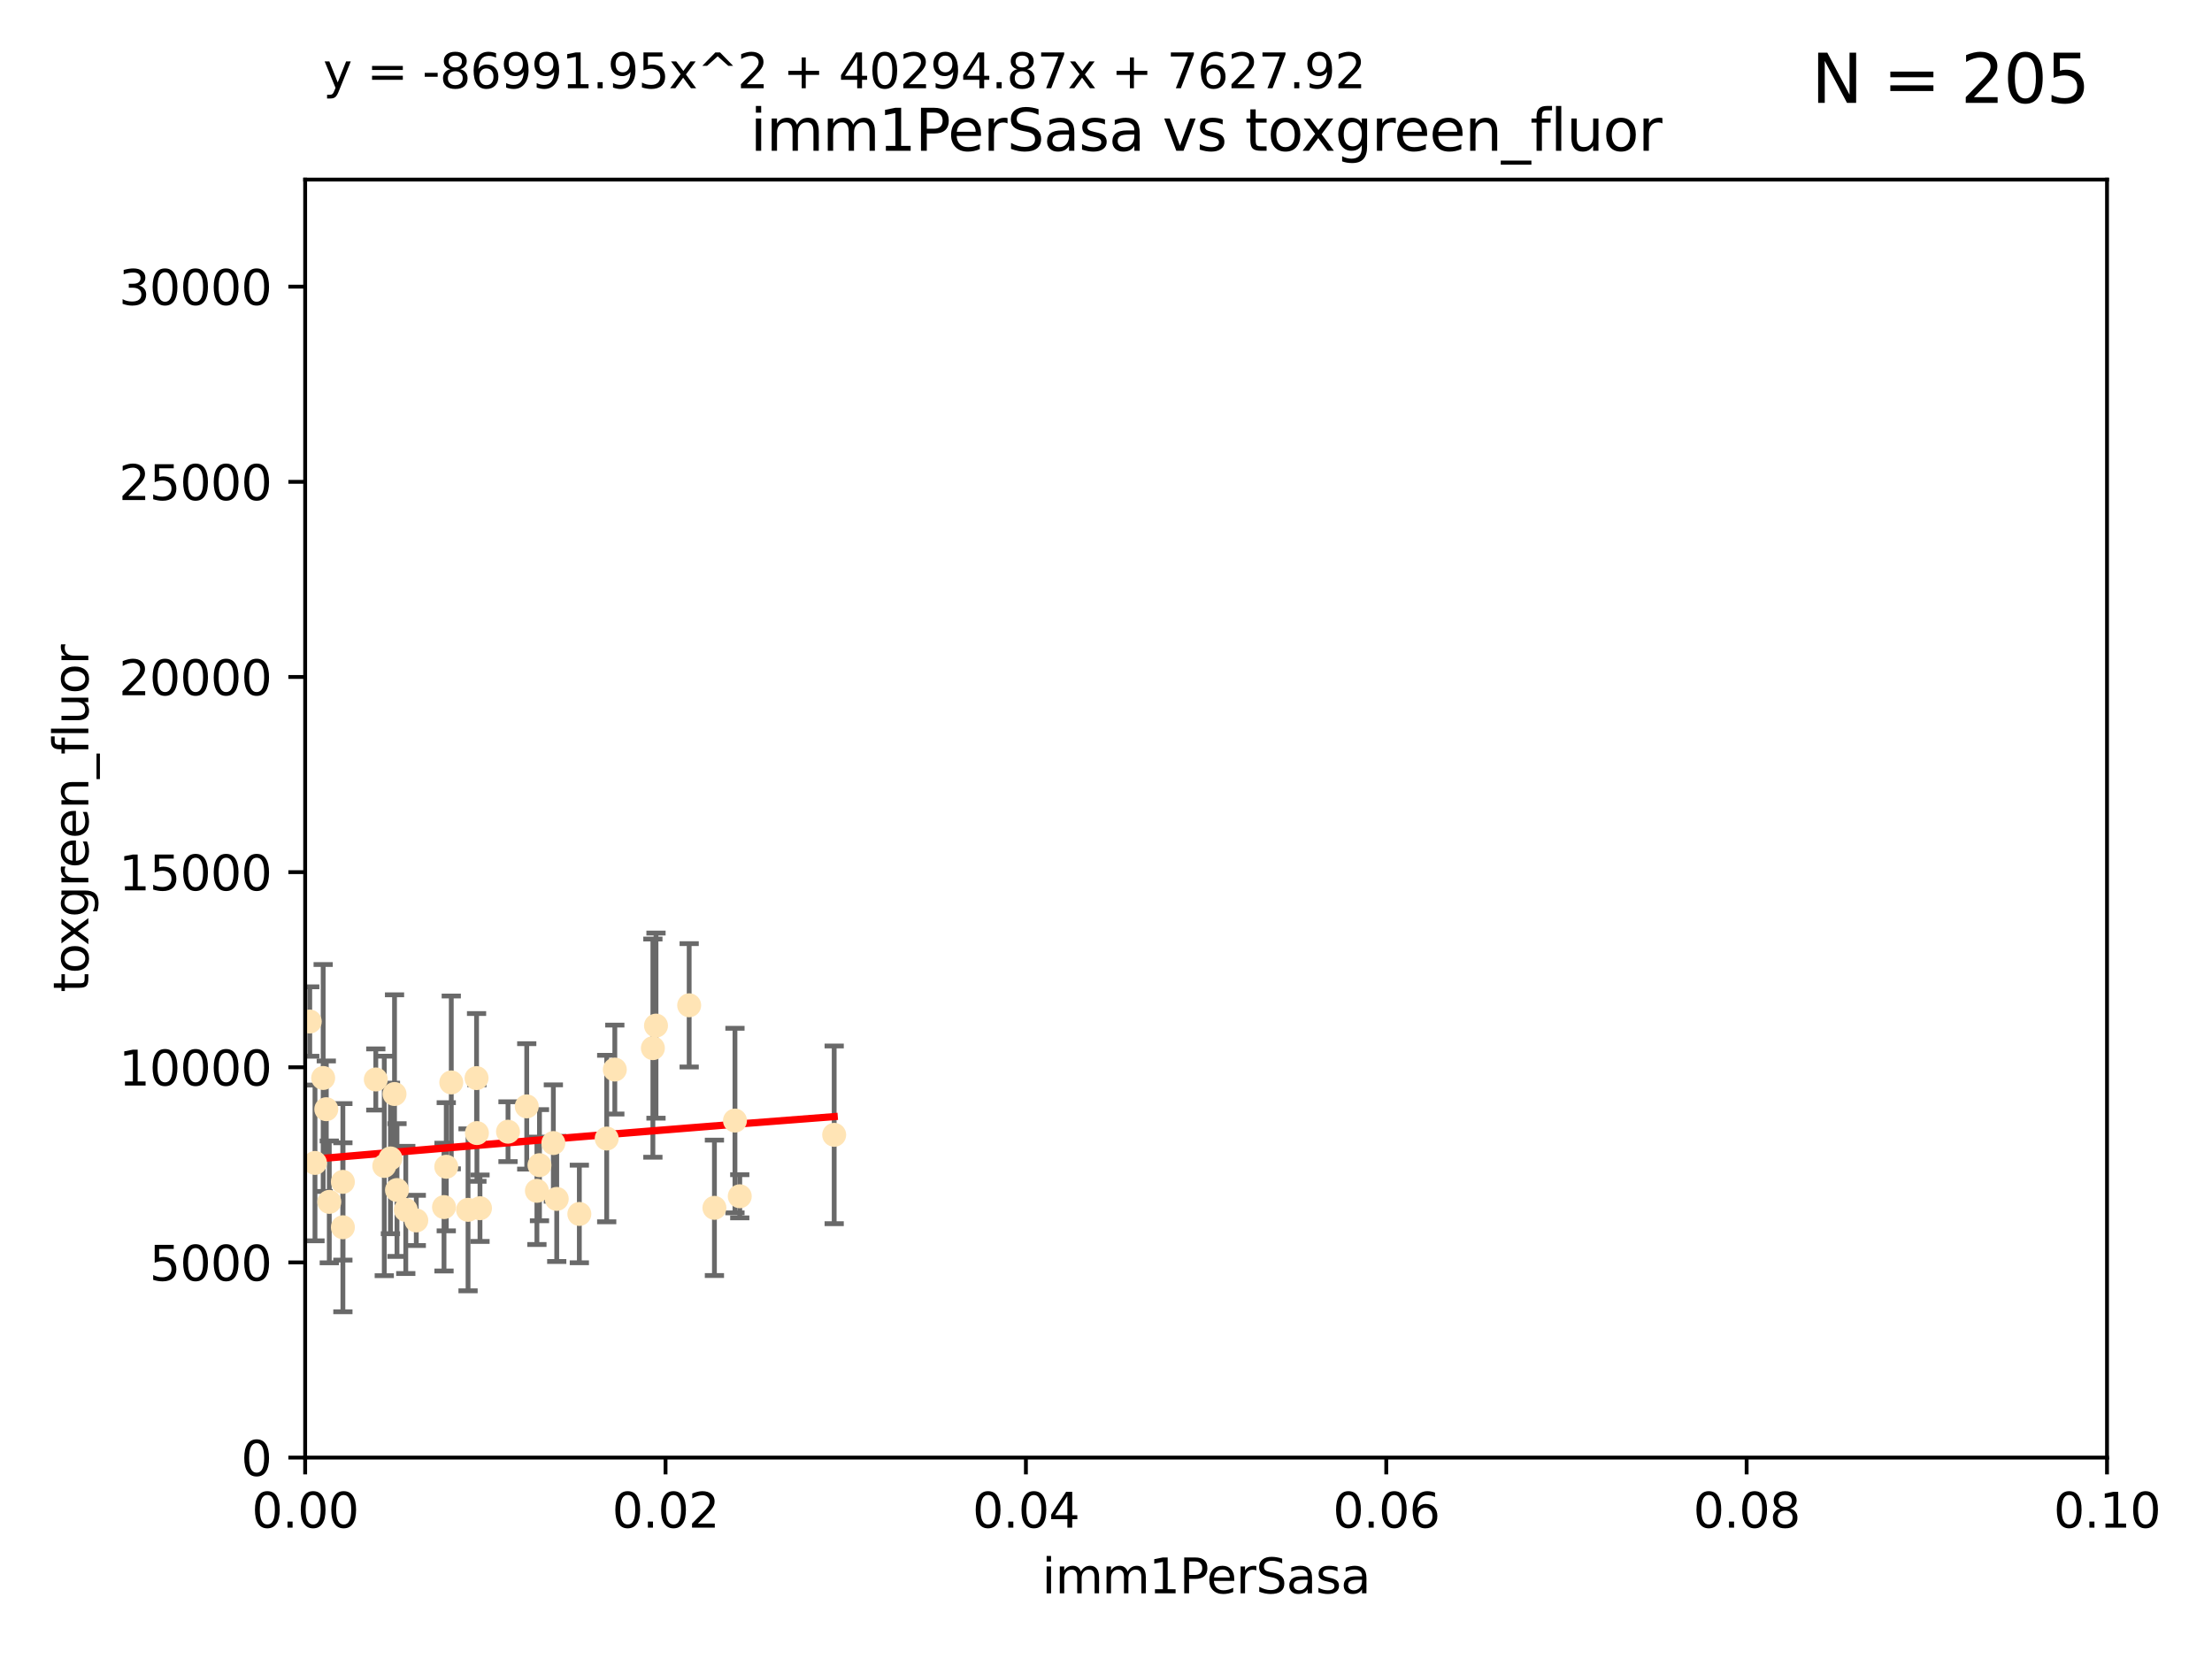 <?xml version="1.0" encoding="utf-8" standalone="no"?>
<!DOCTYPE svg PUBLIC "-//W3C//DTD SVG 1.1//EN"
  "http://www.w3.org/Graphics/SVG/1.1/DTD/svg11.dtd">
<svg xmlns:xlink="http://www.w3.org/1999/xlink" width="460.8pt" height="345.6pt" viewBox="0 0 460.8 345.6" xmlns="http://www.w3.org/2000/svg" version="1.1">
 <defs>
  <style type="text/css">*{stroke-linejoin: round; stroke-linecap: butt}</style>
 </defs>
 <g id="figure_1">
  <g id="patch_1">
   <path d="M 0 345.6 
L 460.8 345.6 
L 460.8 0 
L 0 0 
z
" style="fill: #ffffff"/>
  </g>
  <g id="axes_1">
   <g id="patch_2">
    <path d="M 63.571 303.64 
L 438.93 303.64 
L 438.93 37.411 
L 63.571 37.411 
z
" style="fill: #ffffff"/>
   </g>
   <g id="PathCollection_1">
    <defs>
     <path id="m58d3377a69" d="M 0 1.118 
C 0.297 1.118 0.581 1 0.791 0.791 
C 1 0.581 1.118 0.297 1.118 0 
C 1.118 -0.297 1 -0.581 0.791 -0.791 
C 0.581 -1 0.297 -1.118 0 -1.118 
C -0.297 -1.118 -0.581 -1 -0.791 -0.791 
C -1 -0.581 -1.118 -0.297 -1.118 0 
C -1.118 0.297 -1 0.581 -0.791 0.791 
C -0.581 1 -0.297 1.118 0 1.118 
z
" style="stroke: #ffe4b5"/>
    </defs>
    <g clip-path="url(#p8870b59689)">
     <use xlink:href="#m58d3377a69" x="44.142" y="249.791" style="fill: #ffe4b5; stroke: #ffe4b5"/>
     <use xlink:href="#m58d3377a69" x="64.527" y="212.802" style="fill: #ffe4b5; stroke: #ffe4b5"/>
     <use xlink:href="#m58d3377a69" x="78.287" y="224.873" style="fill: #ffe4b5; stroke: #ffe4b5"/>
     <use xlink:href="#m58d3377a69" x="67.973" y="231.067" style="fill: #ffe4b5; stroke: #ffe4b5"/>
     <use xlink:href="#m58d3377a69" x="82.187" y="227.903" style="fill: #ffe4b5; stroke: #ffe4b5"/>
     <use xlink:href="#m58d3377a69" x="97.503" y="252.033" style="fill: #ffe4b5; stroke: #ffe4b5"/>
     <use xlink:href="#m58d3377a69" x="111.849" y="248.068" style="fill: #ffe4b5; stroke: #ffe4b5"/>
     <use xlink:href="#m58d3377a69" x="71.431" y="255.665" style="fill: #ffe4b5; stroke: #ffe4b5"/>
     <use xlink:href="#m58d3377a69" x="52.216" y="251.455" style="fill: #ffe4b5; stroke: #ffe4b5"/>
     <use xlink:href="#m58d3377a69" x="84.532" y="252.047" style="fill: #ffe4b5; stroke: #ffe4b5"/>
     <use xlink:href="#m58d3377a69" x="94.008" y="225.488" style="fill: #ffe4b5; stroke: #ffe4b5"/>
     <use xlink:href="#m58d3377a69" x="71.427" y="246.202" style="fill: #ffe4b5; stroke: #ffe4b5"/>
     <use xlink:href="#m58d3377a69" x="92.496" y="251.458" style="fill: #ffe4b5; stroke: #ffe4b5"/>
     <use xlink:href="#m58d3377a69" x="48.644" y="247.882" style="fill: #ffe4b5; stroke: #ffe4b5"/>
     <use xlink:href="#m58d3377a69" x="68.596" y="250.374" style="fill: #ffe4b5; stroke: #ffe4b5"/>
     <use xlink:href="#m58d3377a69" x="80.052" y="242.885" style="fill: #ffe4b5; stroke: #ffe4b5"/>
     <use xlink:href="#m58d3377a69" x="115.275" y="238.115" style="fill: #ffe4b5; stroke: #ffe4b5"/>
     <use xlink:href="#m58d3377a69" x="81.337" y="241.324" style="fill: #ffe4b5; stroke: #ffe4b5"/>
     <use xlink:href="#m58d3377a69" x="86.721" y="254.237" style="fill: #ffe4b5; stroke: #ffe4b5"/>
     <use xlink:href="#m58d3377a69" x="105.827" y="235.752" style="fill: #ffe4b5; stroke: #ffe4b5"/>
     <use xlink:href="#m58d3377a69" x="82.702" y="247.907" style="fill: #ffe4b5; stroke: #ffe4b5"/>
     <use xlink:href="#m58d3377a69" x="60.187" y="237.288" style="fill: #ffe4b5; stroke: #ffe4b5"/>
     <use xlink:href="#m58d3377a69" x="128.077" y="222.809" style="fill: #ffe4b5; stroke: #ffe4b5"/>
     <use xlink:href="#m58d3377a69" x="65.618" y="242.263" style="fill: #ffe4b5; stroke: #ffe4b5"/>
     <use xlink:href="#m58d3377a69" x="92.965" y="243.055" style="fill: #ffe4b5; stroke: #ffe4b5"/>
     <use xlink:href="#m58d3377a69" x="61.162" y="234.075" style="fill: #ffe4b5; stroke: #ffe4b5"/>
     <use xlink:href="#m58d3377a69" x="67.322" y="224.564" style="fill: #ffe4b5; stroke: #ffe4b5"/>
     <use xlink:href="#m58d3377a69" x="99.991" y="251.692" style="fill: #ffe4b5; stroke: #ffe4b5"/>
     <use xlink:href="#m58d3377a69" x="99.275" y="224.589" style="fill: #ffe4b5; stroke: #ffe4b5"/>
     <use xlink:href="#m58d3377a69" x="136.008" y="218.347" style="fill: #ffe4b5; stroke: #ffe4b5"/>
     <use xlink:href="#m58d3377a69" x="112.383" y="242.731" style="fill: #ffe4b5; stroke: #ffe4b5"/>
     <use xlink:href="#m58d3377a69" x="126.388" y="237.179" style="fill: #ffe4b5; stroke: #ffe4b5"/>
     <use xlink:href="#m58d3377a69" x="136.656" y="213.654" style="fill: #ffe4b5; stroke: #ffe4b5"/>
     <use xlink:href="#m58d3377a69" x="148.828" y="251.615" style="fill: #ffe4b5; stroke: #ffe4b5"/>
     <use xlink:href="#m58d3377a69" x="143.568" y="209.421" style="fill: #ffe4b5; stroke: #ffe4b5"/>
     <use xlink:href="#m58d3377a69" x="120.687" y="252.889" style="fill: #ffe4b5; stroke: #ffe4b5"/>
     <use xlink:href="#m58d3377a69" x="115.978" y="249.756" style="fill: #ffe4b5; stroke: #ffe4b5"/>
     <use xlink:href="#m58d3377a69" x="99.35" y="236.039" style="fill: #ffe4b5; stroke: #ffe4b5"/>
     <use xlink:href="#m58d3377a69" x="154.107" y="249.204" style="fill: #ffe4b5; stroke: #ffe4b5"/>
     <use xlink:href="#m58d3377a69" x="109.731" y="230.478" style="fill: #ffe4b5; stroke: #ffe4b5"/>
     <use xlink:href="#m58d3377a69" x="153.106" y="233.435" style="fill: #ffe4b5; stroke: #ffe4b5"/>
     <use xlink:href="#m58d3377a69" x="173.776" y="236.407" style="fill: #ffe4b5; stroke: #ffe4b5"/>
    </g>
   </g>
   <g id="matplotlib.axis_1">
    <g id="xtick_1">
     <g id="line2d_1">
      <defs>
       <path id="m90cae40284" d="M 0 0 
L 0 3.5 
" style="stroke: #000000; stroke-width: 0.8"/>
      </defs>
      <g>
       <use xlink:href="#m90cae40284" x="63.571" y="303.64" style="stroke: #000000; stroke-width: 0.8"/>
      </g>
     </g>
     <g id="text_1">
      <!-- 0.00 -->
      <g transform="translate(52.438 318.238)scale(0.1 -0.1)">
       <defs>
        <path id="DejaVuSans-30" d="M 2034 4250 
Q 1547 4250 1301 3770 
Q 1056 3291 1056 2328 
Q 1056 1369 1301 889 
Q 1547 409 2034 409 
Q 2525 409 2770 889 
Q 3016 1369 3016 2328 
Q 3016 3291 2770 3770 
Q 2525 4250 2034 4250 
z
M 2034 4750 
Q 2819 4750 3233 4129 
Q 3647 3509 3647 2328 
Q 3647 1150 3233 529 
Q 2819 -91 2034 -91 
Q 1250 -91 836 529 
Q 422 1150 422 2328 
Q 422 3509 836 4129 
Q 1250 4750 2034 4750 
z
" transform="scale(0.016)"/>
        <path id="DejaVuSans-2e" d="M 684 794 
L 1344 794 
L 1344 0 
L 684 0 
L 684 794 
z
" transform="scale(0.016)"/>
       </defs>
       <use xlink:href="#DejaVuSans-30"/>
       <use xlink:href="#DejaVuSans-2e" x="63.623"/>
       <use xlink:href="#DejaVuSans-30" x="95.41"/>
       <use xlink:href="#DejaVuSans-30" x="159.033"/>
      </g>
     </g>
    </g>
    <g id="xtick_2">
     <g id="line2d_2">
      <g>
       <use xlink:href="#m90cae40284" x="138.643" y="303.64" style="stroke: #000000; stroke-width: 0.8"/>
      </g>
     </g>
     <g id="text_2">
      <!-- 0.02 -->
      <g transform="translate(127.51 318.238)scale(0.1 -0.1)">
       <defs>
        <path id="DejaVuSans-32" d="M 1228 531 
L 3431 531 
L 3431 0 
L 469 0 
L 469 531 
Q 828 903 1448 1529 
Q 2069 2156 2228 2338 
Q 2531 2678 2651 2914 
Q 2772 3150 2772 3378 
Q 2772 3750 2511 3984 
Q 2250 4219 1831 4219 
Q 1534 4219 1204 4116 
Q 875 4013 500 3803 
L 500 4441 
Q 881 4594 1212 4672 
Q 1544 4750 1819 4750 
Q 2544 4750 2975 4387 
Q 3406 4025 3406 3419 
Q 3406 3131 3298 2873 
Q 3191 2616 2906 2266 
Q 2828 2175 2409 1742 
Q 1991 1309 1228 531 
z
" transform="scale(0.016)"/>
       </defs>
       <use xlink:href="#DejaVuSans-30"/>
       <use xlink:href="#DejaVuSans-2e" x="63.623"/>
       <use xlink:href="#DejaVuSans-30" x="95.41"/>
       <use xlink:href="#DejaVuSans-32" x="159.033"/>
      </g>
     </g>
    </g>
    <g id="xtick_3">
     <g id="line2d_3">
      <g>
       <use xlink:href="#m90cae40284" x="213.715" y="303.64" style="stroke: #000000; stroke-width: 0.8"/>
      </g>
     </g>
     <g id="text_3">
      <!-- 0.04 -->
      <g transform="translate(202.582 318.238)scale(0.1 -0.1)">
       <defs>
        <path id="DejaVuSans-34" d="M 2419 4116 
L 825 1625 
L 2419 1625 
L 2419 4116 
z
M 2253 4666 
L 3047 4666 
L 3047 1625 
L 3713 1625 
L 3713 1100 
L 3047 1100 
L 3047 0 
L 2419 0 
L 2419 1100 
L 313 1100 
L 313 1709 
L 2253 4666 
z
" transform="scale(0.016)"/>
       </defs>
       <use xlink:href="#DejaVuSans-30"/>
       <use xlink:href="#DejaVuSans-2e" x="63.623"/>
       <use xlink:href="#DejaVuSans-30" x="95.41"/>
       <use xlink:href="#DejaVuSans-34" x="159.033"/>
      </g>
     </g>
    </g>
    <g id="xtick_4">
     <g id="line2d_4">
      <g>
       <use xlink:href="#m90cae40284" x="288.786" y="303.64" style="stroke: #000000; stroke-width: 0.8"/>
      </g>
     </g>
     <g id="text_4">
      <!-- 0.06 -->
      <g transform="translate(277.654 318.238)scale(0.1 -0.1)">
       <defs>
        <path id="DejaVuSans-36" d="M 2113 2584 
Q 1688 2584 1439 2293 
Q 1191 2003 1191 1497 
Q 1191 994 1439 701 
Q 1688 409 2113 409 
Q 2538 409 2786 701 
Q 3034 994 3034 1497 
Q 3034 2003 2786 2293 
Q 2538 2584 2113 2584 
z
M 3366 4563 
L 3366 3988 
Q 3128 4100 2886 4159 
Q 2644 4219 2406 4219 
Q 1781 4219 1451 3797 
Q 1122 3375 1075 2522 
Q 1259 2794 1537 2939 
Q 1816 3084 2150 3084 
Q 2853 3084 3261 2657 
Q 3669 2231 3669 1497 
Q 3669 778 3244 343 
Q 2819 -91 2113 -91 
Q 1303 -91 875 529 
Q 447 1150 447 2328 
Q 447 3434 972 4092 
Q 1497 4750 2381 4750 
Q 2619 4750 2861 4703 
Q 3103 4656 3366 4563 
z
" transform="scale(0.016)"/>
       </defs>
       <use xlink:href="#DejaVuSans-30"/>
       <use xlink:href="#DejaVuSans-2e" x="63.623"/>
       <use xlink:href="#DejaVuSans-30" x="95.41"/>
       <use xlink:href="#DejaVuSans-36" x="159.033"/>
      </g>
     </g>
    </g>
    <g id="xtick_5">
     <g id="line2d_5">
      <g>
       <use xlink:href="#m90cae40284" x="363.858" y="303.64" style="stroke: #000000; stroke-width: 0.8"/>
      </g>
     </g>
     <g id="text_5">
      <!-- 0.08 -->
      <g transform="translate(352.725 318.238)scale(0.1 -0.1)">
       <defs>
        <path id="DejaVuSans-38" d="M 2034 2216 
Q 1584 2216 1326 1975 
Q 1069 1734 1069 1313 
Q 1069 891 1326 650 
Q 1584 409 2034 409 
Q 2484 409 2743 651 
Q 3003 894 3003 1313 
Q 3003 1734 2745 1975 
Q 2488 2216 2034 2216 
z
M 1403 2484 
Q 997 2584 770 2862 
Q 544 3141 544 3541 
Q 544 4100 942 4425 
Q 1341 4750 2034 4750 
Q 2731 4750 3128 4425 
Q 3525 4100 3525 3541 
Q 3525 3141 3298 2862 
Q 3072 2584 2669 2484 
Q 3125 2378 3379 2068 
Q 3634 1759 3634 1313 
Q 3634 634 3220 271 
Q 2806 -91 2034 -91 
Q 1263 -91 848 271 
Q 434 634 434 1313 
Q 434 1759 690 2068 
Q 947 2378 1403 2484 
z
M 1172 3481 
Q 1172 3119 1398 2916 
Q 1625 2713 2034 2713 
Q 2441 2713 2670 2916 
Q 2900 3119 2900 3481 
Q 2900 3844 2670 4047 
Q 2441 4250 2034 4250 
Q 1625 4250 1398 4047 
Q 1172 3844 1172 3481 
z
" transform="scale(0.016)"/>
       </defs>
       <use xlink:href="#DejaVuSans-30"/>
       <use xlink:href="#DejaVuSans-2e" x="63.623"/>
       <use xlink:href="#DejaVuSans-30" x="95.41"/>
       <use xlink:href="#DejaVuSans-38" x="159.033"/>
      </g>
     </g>
    </g>
    <g id="xtick_6">
     <g id="line2d_6">
      <g>
       <use xlink:href="#m90cae40284" x="438.93" y="303.64" style="stroke: #000000; stroke-width: 0.8"/>
      </g>
     </g>
     <g id="text_6">
      <!-- 0.10 -->
      <g transform="translate(427.797 318.238)scale(0.1 -0.1)">
       <defs>
        <path id="DejaVuSans-31" d="M 794 531 
L 1825 531 
L 1825 4091 
L 703 3866 
L 703 4441 
L 1819 4666 
L 2450 4666 
L 2450 531 
L 3481 531 
L 3481 0 
L 794 0 
L 794 531 
z
" transform="scale(0.016)"/>
       </defs>
       <use xlink:href="#DejaVuSans-30"/>
       <use xlink:href="#DejaVuSans-2e" x="63.623"/>
       <use xlink:href="#DejaVuSans-31" x="95.41"/>
       <use xlink:href="#DejaVuSans-30" x="159.033"/>
      </g>
     </g>
    </g>
    <g id="text_7">
     <!-- imm1PerSasa -->
     <g transform="translate(217.067 331.917)scale(0.1 -0.1)">
      <defs>
       <path id="DejaVuSans-69" d="M 603 3500 
L 1178 3500 
L 1178 0 
L 603 0 
L 603 3500 
z
M 603 4863 
L 1178 4863 
L 1178 4134 
L 603 4134 
L 603 4863 
z
" transform="scale(0.016)"/>
       <path id="DejaVuSans-6d" d="M 3328 2828 
Q 3544 3216 3844 3400 
Q 4144 3584 4550 3584 
Q 5097 3584 5394 3201 
Q 5691 2819 5691 2113 
L 5691 0 
L 5113 0 
L 5113 2094 
Q 5113 2597 4934 2840 
Q 4756 3084 4391 3084 
Q 3944 3084 3684 2787 
Q 3425 2491 3425 1978 
L 3425 0 
L 2847 0 
L 2847 2094 
Q 2847 2600 2669 2842 
Q 2491 3084 2119 3084 
Q 1678 3084 1418 2786 
Q 1159 2488 1159 1978 
L 1159 0 
L 581 0 
L 581 3500 
L 1159 3500 
L 1159 2956 
Q 1356 3278 1631 3431 
Q 1906 3584 2284 3584 
Q 2666 3584 2933 3390 
Q 3200 3197 3328 2828 
z
" transform="scale(0.016)"/>
       <path id="DejaVuSans-50" d="M 1259 4147 
L 1259 2394 
L 2053 2394 
Q 2494 2394 2734 2622 
Q 2975 2850 2975 3272 
Q 2975 3691 2734 3919 
Q 2494 4147 2053 4147 
L 1259 4147 
z
M 628 4666 
L 2053 4666 
Q 2838 4666 3239 4311 
Q 3641 3956 3641 3272 
Q 3641 2581 3239 2228 
Q 2838 1875 2053 1875 
L 1259 1875 
L 1259 0 
L 628 0 
L 628 4666 
z
" transform="scale(0.016)"/>
       <path id="DejaVuSans-65" d="M 3597 1894 
L 3597 1613 
L 953 1613 
Q 991 1019 1311 708 
Q 1631 397 2203 397 
Q 2534 397 2845 478 
Q 3156 559 3463 722 
L 3463 178 
Q 3153 47 2828 -22 
Q 2503 -91 2169 -91 
Q 1331 -91 842 396 
Q 353 884 353 1716 
Q 353 2575 817 3079 
Q 1281 3584 2069 3584 
Q 2775 3584 3186 3129 
Q 3597 2675 3597 1894 
z
M 3022 2063 
Q 3016 2534 2758 2815 
Q 2500 3097 2075 3097 
Q 1594 3097 1305 2825 
Q 1016 2553 972 2059 
L 3022 2063 
z
" transform="scale(0.016)"/>
       <path id="DejaVuSans-72" d="M 2631 2963 
Q 2534 3019 2420 3045 
Q 2306 3072 2169 3072 
Q 1681 3072 1420 2755 
Q 1159 2438 1159 1844 
L 1159 0 
L 581 0 
L 581 3500 
L 1159 3500 
L 1159 2956 
Q 1341 3275 1631 3429 
Q 1922 3584 2338 3584 
Q 2397 3584 2469 3576 
Q 2541 3569 2628 3553 
L 2631 2963 
z
" transform="scale(0.016)"/>
       <path id="DejaVuSans-53" d="M 3425 4513 
L 3425 3897 
Q 3066 4069 2747 4153 
Q 2428 4238 2131 4238 
Q 1616 4238 1336 4038 
Q 1056 3838 1056 3469 
Q 1056 3159 1242 3001 
Q 1428 2844 1947 2747 
L 2328 2669 
Q 3034 2534 3370 2195 
Q 3706 1856 3706 1288 
Q 3706 609 3251 259 
Q 2797 -91 1919 -91 
Q 1588 -91 1214 -16 
Q 841 59 441 206 
L 441 856 
Q 825 641 1194 531 
Q 1563 422 1919 422 
Q 2459 422 2753 634 
Q 3047 847 3047 1241 
Q 3047 1584 2836 1778 
Q 2625 1972 2144 2069 
L 1759 2144 
Q 1053 2284 737 2584 
Q 422 2884 422 3419 
Q 422 4038 858 4394 
Q 1294 4750 2059 4750 
Q 2388 4750 2728 4690 
Q 3069 4631 3425 4513 
z
" transform="scale(0.016)"/>
       <path id="DejaVuSans-61" d="M 2194 1759 
Q 1497 1759 1228 1600 
Q 959 1441 959 1056 
Q 959 750 1161 570 
Q 1363 391 1709 391 
Q 2188 391 2477 730 
Q 2766 1069 2766 1631 
L 2766 1759 
L 2194 1759 
z
M 3341 1997 
L 3341 0 
L 2766 0 
L 2766 531 
Q 2569 213 2275 61 
Q 1981 -91 1556 -91 
Q 1019 -91 701 211 
Q 384 513 384 1019 
Q 384 1609 779 1909 
Q 1175 2209 1959 2209 
L 2766 2209 
L 2766 2266 
Q 2766 2663 2505 2880 
Q 2244 3097 1772 3097 
Q 1472 3097 1187 3025 
Q 903 2953 641 2809 
L 641 3341 
Q 956 3463 1253 3523 
Q 1550 3584 1831 3584 
Q 2591 3584 2966 3190 
Q 3341 2797 3341 1997 
z
" transform="scale(0.016)"/>
       <path id="DejaVuSans-73" d="M 2834 3397 
L 2834 2853 
Q 2591 2978 2328 3040 
Q 2066 3103 1784 3103 
Q 1356 3103 1142 2972 
Q 928 2841 928 2578 
Q 928 2378 1081 2264 
Q 1234 2150 1697 2047 
L 1894 2003 
Q 2506 1872 2764 1633 
Q 3022 1394 3022 966 
Q 3022 478 2636 193 
Q 2250 -91 1575 -91 
Q 1294 -91 989 -36 
Q 684 19 347 128 
L 347 722 
Q 666 556 975 473 
Q 1284 391 1588 391 
Q 1994 391 2212 530 
Q 2431 669 2431 922 
Q 2431 1156 2273 1281 
Q 2116 1406 1581 1522 
L 1381 1569 
Q 847 1681 609 1914 
Q 372 2147 372 2553 
Q 372 3047 722 3315 
Q 1072 3584 1716 3584 
Q 2034 3584 2315 3537 
Q 2597 3491 2834 3397 
z
" transform="scale(0.016)"/>
      </defs>
      <use xlink:href="#DejaVuSans-69"/>
      <use xlink:href="#DejaVuSans-6d" x="27.783"/>
      <use xlink:href="#DejaVuSans-6d" x="125.195"/>
      <use xlink:href="#DejaVuSans-31" x="222.607"/>
      <use xlink:href="#DejaVuSans-50" x="286.23"/>
      <use xlink:href="#DejaVuSans-65" x="342.908"/>
      <use xlink:href="#DejaVuSans-72" x="404.432"/>
      <use xlink:href="#DejaVuSans-53" x="445.545"/>
      <use xlink:href="#DejaVuSans-61" x="509.021"/>
      <use xlink:href="#DejaVuSans-73" x="570.301"/>
      <use xlink:href="#DejaVuSans-61" x="622.4"/>
     </g>
    </g>
   </g>
   <g id="matplotlib.axis_2">
    <g id="ytick_1">
     <g id="line2d_7">
      <defs>
       <path id="mb7ddb0817f" d="M 0 0 
L -3.5 0 
" style="stroke: #000000; stroke-width: 0.8"/>
      </defs>
      <g>
       <use xlink:href="#mb7ddb0817f" x="63.571" y="303.64" style="stroke: #000000; stroke-width: 0.8"/>
      </g>
     </g>
     <g id="text_8">
      <!-- 0 -->
      <g transform="translate(50.209 307.439)scale(0.1 -0.1)">
       <use xlink:href="#DejaVuSans-30"/>
      </g>
     </g>
    </g>
    <g id="ytick_2">
     <g id="line2d_8">
      <g>
       <use xlink:href="#mb7ddb0817f" x="63.571" y="262.986" style="stroke: #000000; stroke-width: 0.8"/>
      </g>
     </g>
     <g id="text_9">
      <!-- 5000 -->
      <g transform="translate(31.121 266.786)scale(0.1 -0.1)">
       <defs>
        <path id="DejaVuSans-35" d="M 691 4666 
L 3169 4666 
L 3169 4134 
L 1269 4134 
L 1269 2991 
Q 1406 3038 1543 3061 
Q 1681 3084 1819 3084 
Q 2600 3084 3056 2656 
Q 3513 2228 3513 1497 
Q 3513 744 3044 326 
Q 2575 -91 1722 -91 
Q 1428 -91 1123 -41 
Q 819 9 494 109 
L 494 744 
Q 775 591 1075 516 
Q 1375 441 1709 441 
Q 2250 441 2565 725 
Q 2881 1009 2881 1497 
Q 2881 1984 2565 2268 
Q 2250 2553 1709 2553 
Q 1456 2553 1204 2497 
Q 953 2441 691 2322 
L 691 4666 
z
" transform="scale(0.016)"/>
       </defs>
       <use xlink:href="#DejaVuSans-35"/>
       <use xlink:href="#DejaVuSans-30" x="63.623"/>
       <use xlink:href="#DejaVuSans-30" x="127.246"/>
       <use xlink:href="#DejaVuSans-30" x="190.869"/>
      </g>
     </g>
    </g>
    <g id="ytick_3">
     <g id="line2d_9">
      <g>
       <use xlink:href="#mb7ddb0817f" x="63.571" y="222.333" style="stroke: #000000; stroke-width: 0.8"/>
      </g>
     </g>
     <g id="text_10">
      <!-- 10000 -->
      <g transform="translate(24.759 226.132)scale(0.1 -0.1)">
       <use xlink:href="#DejaVuSans-31"/>
       <use xlink:href="#DejaVuSans-30" x="63.623"/>
       <use xlink:href="#DejaVuSans-30" x="127.246"/>
       <use xlink:href="#DejaVuSans-30" x="190.869"/>
       <use xlink:href="#DejaVuSans-30" x="254.492"/>
      </g>
     </g>
    </g>
    <g id="ytick_4">
     <g id="line2d_10">
      <g>
       <use xlink:href="#mb7ddb0817f" x="63.571" y="181.679" style="stroke: #000000; stroke-width: 0.8"/>
      </g>
     </g>
     <g id="text_11">
      <!-- 15000 -->
      <g transform="translate(24.759 185.478)scale(0.1 -0.1)">
       <use xlink:href="#DejaVuSans-31"/>
       <use xlink:href="#DejaVuSans-35" x="63.623"/>
       <use xlink:href="#DejaVuSans-30" x="127.246"/>
       <use xlink:href="#DejaVuSans-30" x="190.869"/>
       <use xlink:href="#DejaVuSans-30" x="254.492"/>
      </g>
     </g>
    </g>
    <g id="ytick_5">
     <g id="line2d_11">
      <g>
       <use xlink:href="#mb7ddb0817f" x="63.571" y="141.026" style="stroke: #000000; stroke-width: 0.8"/>
      </g>
     </g>
     <g id="text_12">
      <!-- 20000 -->
      <g transform="translate(24.759 144.825)scale(0.1 -0.1)">
       <use xlink:href="#DejaVuSans-32"/>
       <use xlink:href="#DejaVuSans-30" x="63.623"/>
       <use xlink:href="#DejaVuSans-30" x="127.246"/>
       <use xlink:href="#DejaVuSans-30" x="190.869"/>
       <use xlink:href="#DejaVuSans-30" x="254.492"/>
      </g>
     </g>
    </g>
    <g id="ytick_6">
     <g id="line2d_12">
      <g>
       <use xlink:href="#mb7ddb0817f" x="63.571" y="100.372" style="stroke: #000000; stroke-width: 0.8"/>
      </g>
     </g>
     <g id="text_13">
      <!-- 25000 -->
      <g transform="translate(24.759 104.171)scale(0.1 -0.1)">
       <use xlink:href="#DejaVuSans-32"/>
       <use xlink:href="#DejaVuSans-35" x="63.623"/>
       <use xlink:href="#DejaVuSans-30" x="127.246"/>
       <use xlink:href="#DejaVuSans-30" x="190.869"/>
       <use xlink:href="#DejaVuSans-30" x="254.492"/>
      </g>
     </g>
    </g>
    <g id="ytick_7">
     <g id="line2d_13">
      <g>
       <use xlink:href="#mb7ddb0817f" x="63.571" y="59.718" style="stroke: #000000; stroke-width: 0.8"/>
      </g>
     </g>
     <g id="text_14">
      <!-- 30000 -->
      <g transform="translate(24.759 63.518)scale(0.1 -0.1)">
       <defs>
        <path id="DejaVuSans-33" d="M 2597 2516 
Q 3050 2419 3304 2112 
Q 3559 1806 3559 1356 
Q 3559 666 3084 287 
Q 2609 -91 1734 -91 
Q 1441 -91 1130 -33 
Q 819 25 488 141 
L 488 750 
Q 750 597 1062 519 
Q 1375 441 1716 441 
Q 2309 441 2620 675 
Q 2931 909 2931 1356 
Q 2931 1769 2642 2001 
Q 2353 2234 1838 2234 
L 1294 2234 
L 1294 2753 
L 1863 2753 
Q 2328 2753 2575 2939 
Q 2822 3125 2822 3475 
Q 2822 3834 2567 4026 
Q 2313 4219 1838 4219 
Q 1578 4219 1281 4162 
Q 984 4106 628 3988 
L 628 4550 
Q 988 4650 1302 4700 
Q 1616 4750 1894 4750 
Q 2613 4750 3031 4423 
Q 3450 4097 3450 3541 
Q 3450 3153 3228 2886 
Q 3006 2619 2597 2516 
z
" transform="scale(0.016)"/>
       </defs>
       <use xlink:href="#DejaVuSans-33"/>
       <use xlink:href="#DejaVuSans-30" x="63.623"/>
       <use xlink:href="#DejaVuSans-30" x="127.246"/>
       <use xlink:href="#DejaVuSans-30" x="190.869"/>
       <use xlink:href="#DejaVuSans-30" x="254.492"/>
      </g>
     </g>
    </g>
    <g id="text_15">
     <!-- toxgreen_fluor -->
     <g transform="translate(18.401 206.72)rotate(-90)scale(0.1 -0.1)">
      <defs>
       <path id="DejaVuSans-74" d="M 1172 4494 
L 1172 3500 
L 2356 3500 
L 2356 3053 
L 1172 3053 
L 1172 1153 
Q 1172 725 1289 603 
Q 1406 481 1766 481 
L 2356 481 
L 2356 0 
L 1766 0 
Q 1100 0 847 248 
Q 594 497 594 1153 
L 594 3053 
L 172 3053 
L 172 3500 
L 594 3500 
L 594 4494 
L 1172 4494 
z
" transform="scale(0.016)"/>
       <path id="DejaVuSans-6f" d="M 1959 3097 
Q 1497 3097 1228 2736 
Q 959 2375 959 1747 
Q 959 1119 1226 758 
Q 1494 397 1959 397 
Q 2419 397 2687 759 
Q 2956 1122 2956 1747 
Q 2956 2369 2687 2733 
Q 2419 3097 1959 3097 
z
M 1959 3584 
Q 2709 3584 3137 3096 
Q 3566 2609 3566 1747 
Q 3566 888 3137 398 
Q 2709 -91 1959 -91 
Q 1206 -91 779 398 
Q 353 888 353 1747 
Q 353 2609 779 3096 
Q 1206 3584 1959 3584 
z
" transform="scale(0.016)"/>
       <path id="DejaVuSans-78" d="M 3513 3500 
L 2247 1797 
L 3578 0 
L 2900 0 
L 1881 1375 
L 863 0 
L 184 0 
L 1544 1831 
L 300 3500 
L 978 3500 
L 1906 2253 
L 2834 3500 
L 3513 3500 
z
" transform="scale(0.016)"/>
       <path id="DejaVuSans-67" d="M 2906 1791 
Q 2906 2416 2648 2759 
Q 2391 3103 1925 3103 
Q 1463 3103 1205 2759 
Q 947 2416 947 1791 
Q 947 1169 1205 825 
Q 1463 481 1925 481 
Q 2391 481 2648 825 
Q 2906 1169 2906 1791 
z
M 3481 434 
Q 3481 -459 3084 -895 
Q 2688 -1331 1869 -1331 
Q 1566 -1331 1297 -1286 
Q 1028 -1241 775 -1147 
L 775 -588 
Q 1028 -725 1275 -790 
Q 1522 -856 1778 -856 
Q 2344 -856 2625 -561 
Q 2906 -266 2906 331 
L 2906 616 
Q 2728 306 2450 153 
Q 2172 0 1784 0 
Q 1141 0 747 490 
Q 353 981 353 1791 
Q 353 2603 747 3093 
Q 1141 3584 1784 3584 
Q 2172 3584 2450 3431 
Q 2728 3278 2906 2969 
L 2906 3500 
L 3481 3500 
L 3481 434 
z
" transform="scale(0.016)"/>
       <path id="DejaVuSans-6e" d="M 3513 2113 
L 3513 0 
L 2938 0 
L 2938 2094 
Q 2938 2591 2744 2837 
Q 2550 3084 2163 3084 
Q 1697 3084 1428 2787 
Q 1159 2491 1159 1978 
L 1159 0 
L 581 0 
L 581 3500 
L 1159 3500 
L 1159 2956 
Q 1366 3272 1645 3428 
Q 1925 3584 2291 3584 
Q 2894 3584 3203 3211 
Q 3513 2838 3513 2113 
z
" transform="scale(0.016)"/>
       <path id="DejaVuSans-5f" d="M 3263 -1063 
L 3263 -1509 
L -63 -1509 
L -63 -1063 
L 3263 -1063 
z
" transform="scale(0.016)"/>
       <path id="DejaVuSans-66" d="M 2375 4863 
L 2375 4384 
L 1825 4384 
Q 1516 4384 1395 4259 
Q 1275 4134 1275 3809 
L 1275 3500 
L 2222 3500 
L 2222 3053 
L 1275 3053 
L 1275 0 
L 697 0 
L 697 3053 
L 147 3053 
L 147 3500 
L 697 3500 
L 697 3744 
Q 697 4328 969 4595 
Q 1241 4863 1831 4863 
L 2375 4863 
z
" transform="scale(0.016)"/>
       <path id="DejaVuSans-6c" d="M 603 4863 
L 1178 4863 
L 1178 0 
L 603 0 
L 603 4863 
z
" transform="scale(0.016)"/>
       <path id="DejaVuSans-75" d="M 544 1381 
L 544 3500 
L 1119 3500 
L 1119 1403 
Q 1119 906 1312 657 
Q 1506 409 1894 409 
Q 2359 409 2629 706 
Q 2900 1003 2900 1516 
L 2900 3500 
L 3475 3500 
L 3475 0 
L 2900 0 
L 2900 538 
Q 2691 219 2414 64 
Q 2138 -91 1772 -91 
Q 1169 -91 856 284 
Q 544 659 544 1381 
z
M 1991 3584 
L 1991 3584 
z
" transform="scale(0.016)"/>
      </defs>
      <use xlink:href="#DejaVuSans-74"/>
      <use xlink:href="#DejaVuSans-6f" x="39.209"/>
      <use xlink:href="#DejaVuSans-78" x="97.266"/>
      <use xlink:href="#DejaVuSans-67" x="156.445"/>
      <use xlink:href="#DejaVuSans-72" x="219.922"/>
      <use xlink:href="#DejaVuSans-65" x="258.785"/>
      <use xlink:href="#DejaVuSans-65" x="320.309"/>
      <use xlink:href="#DejaVuSans-6e" x="381.832"/>
      <use xlink:href="#DejaVuSans-5f" x="445.211"/>
      <use xlink:href="#DejaVuSans-66" x="495.211"/>
      <use xlink:href="#DejaVuSans-6c" x="530.416"/>
      <use xlink:href="#DejaVuSans-75" x="558.199"/>
      <use xlink:href="#DejaVuSans-6f" x="621.578"/>
      <use xlink:href="#DejaVuSans-72" x="682.76"/>
     </g>
    </g>
   </g>
   <g id="LineCollection_1">
    <path d="M 44.142 258.832 
L 44.142 240.751 
" clip-path="url(#p8870b59689)" style="fill: none; stroke: #696969"/>
    <path d="M 64.527 220.032 
L 64.527 205.573 
" clip-path="url(#p8870b59689)" style="fill: none; stroke: #696969"/>
    <path d="M 78.287 231.243 
L 78.287 218.504 
" clip-path="url(#p8870b59689)" style="fill: none; stroke: #696969"/>
    <path d="M 67.973 241.119 
L 67.973 221.015 
" clip-path="url(#p8870b59689)" style="fill: none; stroke: #696969"/>
    <path d="M 82.187 248.569 
L 82.187 207.238 
" clip-path="url(#p8870b59689)" style="fill: none; stroke: #696969"/>
    <path d="M 97.503 268.9 
L 97.503 235.166 
" clip-path="url(#p8870b59689)" style="fill: none; stroke: #696969"/>
    <path d="M 111.849 259.254 
L 111.849 236.882 
" clip-path="url(#p8870b59689)" style="fill: none; stroke: #696969"/>
    <path d="M 71.431 273.27 
L 71.431 238.061 
" clip-path="url(#p8870b59689)" style="fill: none; stroke: #696969"/>
    <path d="M 52.216 263.752 
L 52.216 239.159 
" clip-path="url(#p8870b59689)" style="fill: none; stroke: #696969"/>
    <path d="M 84.532 265.298 
L 84.532 238.796 
" clip-path="url(#p8870b59689)" style="fill: none; stroke: #696969"/>
    <path d="M 94.008 243.487 
L 94.008 207.489 
" clip-path="url(#p8870b59689)" style="fill: none; stroke: #696969"/>
    <path d="M 71.427 262.505 
L 71.427 229.899 
" clip-path="url(#p8870b59689)" style="fill: none; stroke: #696969"/>
    <path d="M 92.496 264.768 
L 92.496 238.148 
" clip-path="url(#p8870b59689)" style="fill: none; stroke: #696969"/>
    <path d="M 48.644 258.528 
L 48.644 237.236 
" clip-path="url(#p8870b59689)" style="fill: none; stroke: #696969"/>
    <path d="M 68.596 263.068 
L 68.596 237.68 
" clip-path="url(#p8870b59689)" style="fill: none; stroke: #696969"/>
    <path d="M 80.052 265.745 
L 80.052 220.025 
" clip-path="url(#p8870b59689)" style="fill: none; stroke: #696969"/>
    <path d="M 115.275 250.233 
L 115.275 225.998 
" clip-path="url(#p8870b59689)" style="fill: none; stroke: #696969"/>
    <path d="M 81.337 257.002 
L 81.337 225.646 
" clip-path="url(#p8870b59689)" style="fill: none; stroke: #696969"/>
    <path d="M 86.721 259.47 
L 86.721 249.004 
" clip-path="url(#p8870b59689)" style="fill: none; stroke: #696969"/>
    <path d="M 105.827 241.982 
L 105.827 229.521 
" clip-path="url(#p8870b59689)" style="fill: none; stroke: #696969"/>
    <path d="M 82.702 261.733 
L 82.702 234.081 
" clip-path="url(#p8870b59689)" style="fill: none; stroke: #696969"/>
    <path d="M 60.187 259.699 
L 60.187 214.876 
" clip-path="url(#p8870b59689)" style="fill: none; stroke: #696969"/>
    <path d="M 128.077 232.071 
L 128.077 213.548 
" clip-path="url(#p8870b59689)" style="fill: none; stroke: #696969"/>
    <path d="M 65.618 258.487 
L 65.618 226.04 
" clip-path="url(#p8870b59689)" style="fill: none; stroke: #696969"/>
    <path d="M 92.965 256.404 
L 92.965 229.706 
" clip-path="url(#p8870b59689)" style="fill: none; stroke: #696969"/>
    <path d="M 61.162 241.454 
L 61.162 226.696 
" clip-path="url(#p8870b59689)" style="fill: none; stroke: #696969"/>
    <path d="M 67.322 248.198 
L 67.322 200.931 
" clip-path="url(#p8870b59689)" style="fill: none; stroke: #696969"/>
    <path d="M 99.991 258.613 
L 99.991 244.772 
" clip-path="url(#p8870b59689)" style="fill: none; stroke: #696969"/>
    <path d="M 99.275 238.042 
L 99.275 211.137 
" clip-path="url(#p8870b59689)" style="fill: none; stroke: #696969"/>
    <path d="M 136.008 241.072 
L 136.008 195.622 
" clip-path="url(#p8870b59689)" style="fill: none; stroke: #696969"/>
    <path d="M 112.383 254.304 
L 112.383 231.158 
" clip-path="url(#p8870b59689)" style="fill: none; stroke: #696969"/>
    <path d="M 126.388 254.521 
L 126.388 219.838 
" clip-path="url(#p8870b59689)" style="fill: none; stroke: #696969"/>
    <path d="M 136.656 232.935 
L 136.656 194.373 
" clip-path="url(#p8870b59689)" style="fill: none; stroke: #696969"/>
    <path d="M 148.828 265.717 
L 148.828 237.512 
" clip-path="url(#p8870b59689)" style="fill: none; stroke: #696969"/>
    <path d="M 143.568 222.268 
L 143.568 196.574 
" clip-path="url(#p8870b59689)" style="fill: none; stroke: #696969"/>
    <path d="M 120.687 263.053 
L 120.687 242.725 
" clip-path="url(#p8870b59689)" style="fill: none; stroke: #696969"/>
    <path d="M 115.978 262.791 
L 115.978 236.721 
" clip-path="url(#p8870b59689)" style="fill: none; stroke: #696969"/>
    <path d="M 99.35 246.086 
L 99.35 225.992 
" clip-path="url(#p8870b59689)" style="fill: none; stroke: #696969"/>
    <path d="M 154.107 253.701 
L 154.107 244.707 
" clip-path="url(#p8870b59689)" style="fill: none; stroke: #696969"/>
    <path d="M 109.731 243.539 
L 109.731 217.416 
" clip-path="url(#p8870b59689)" style="fill: none; stroke: #696969"/>
    <path d="M 153.106 252.656 
L 153.106 214.213 
" clip-path="url(#p8870b59689)" style="fill: none; stroke: #696969"/>
    <path d="M 173.776 254.916 
L 173.776 217.898 
" clip-path="url(#p8870b59689)" style="fill: none; stroke: #696969"/>
   </g>
   <g id="line2d_14">
    <defs>
     <path id="mc7756ed0fa" d="M 2 0 
L -2 -0 
" style="stroke: #696969"/>
    </defs>
    <g clip-path="url(#p8870b59689)">
     <use xlink:href="#mc7756ed0fa" x="44.142" y="258.832" style="fill: #696969; stroke: #696969"/>
     <use xlink:href="#mc7756ed0fa" x="64.527" y="220.032" style="fill: #696969; stroke: #696969"/>
     <use xlink:href="#mc7756ed0fa" x="78.287" y="231.243" style="fill: #696969; stroke: #696969"/>
     <use xlink:href="#mc7756ed0fa" x="67.973" y="241.119" style="fill: #696969; stroke: #696969"/>
     <use xlink:href="#mc7756ed0fa" x="82.187" y="248.569" style="fill: #696969; stroke: #696969"/>
     <use xlink:href="#mc7756ed0fa" x="97.503" y="268.9" style="fill: #696969; stroke: #696969"/>
     <use xlink:href="#mc7756ed0fa" x="111.849" y="259.254" style="fill: #696969; stroke: #696969"/>
     <use xlink:href="#mc7756ed0fa" x="71.431" y="273.27" style="fill: #696969; stroke: #696969"/>
     <use xlink:href="#mc7756ed0fa" x="52.216" y="263.752" style="fill: #696969; stroke: #696969"/>
     <use xlink:href="#mc7756ed0fa" x="84.532" y="265.298" style="fill: #696969; stroke: #696969"/>
     <use xlink:href="#mc7756ed0fa" x="94.008" y="243.487" style="fill: #696969; stroke: #696969"/>
     <use xlink:href="#mc7756ed0fa" x="71.427" y="262.505" style="fill: #696969; stroke: #696969"/>
     <use xlink:href="#mc7756ed0fa" x="92.496" y="264.768" style="fill: #696969; stroke: #696969"/>
     <use xlink:href="#mc7756ed0fa" x="48.644" y="258.528" style="fill: #696969; stroke: #696969"/>
     <use xlink:href="#mc7756ed0fa" x="68.596" y="263.068" style="fill: #696969; stroke: #696969"/>
     <use xlink:href="#mc7756ed0fa" x="80.052" y="265.745" style="fill: #696969; stroke: #696969"/>
     <use xlink:href="#mc7756ed0fa" x="115.275" y="250.233" style="fill: #696969; stroke: #696969"/>
     <use xlink:href="#mc7756ed0fa" x="81.337" y="257.002" style="fill: #696969; stroke: #696969"/>
     <use xlink:href="#mc7756ed0fa" x="86.721" y="259.47" style="fill: #696969; stroke: #696969"/>
     <use xlink:href="#mc7756ed0fa" x="105.827" y="241.982" style="fill: #696969; stroke: #696969"/>
     <use xlink:href="#mc7756ed0fa" x="82.702" y="261.733" style="fill: #696969; stroke: #696969"/>
     <use xlink:href="#mc7756ed0fa" x="60.187" y="259.699" style="fill: #696969; stroke: #696969"/>
     <use xlink:href="#mc7756ed0fa" x="128.077" y="232.071" style="fill: #696969; stroke: #696969"/>
     <use xlink:href="#mc7756ed0fa" x="65.618" y="258.487" style="fill: #696969; stroke: #696969"/>
     <use xlink:href="#mc7756ed0fa" x="92.965" y="256.404" style="fill: #696969; stroke: #696969"/>
     <use xlink:href="#mc7756ed0fa" x="61.162" y="241.454" style="fill: #696969; stroke: #696969"/>
     <use xlink:href="#mc7756ed0fa" x="67.322" y="248.198" style="fill: #696969; stroke: #696969"/>
     <use xlink:href="#mc7756ed0fa" x="99.991" y="258.613" style="fill: #696969; stroke: #696969"/>
     <use xlink:href="#mc7756ed0fa" x="99.275" y="238.042" style="fill: #696969; stroke: #696969"/>
     <use xlink:href="#mc7756ed0fa" x="136.008" y="241.072" style="fill: #696969; stroke: #696969"/>
     <use xlink:href="#mc7756ed0fa" x="112.383" y="254.304" style="fill: #696969; stroke: #696969"/>
     <use xlink:href="#mc7756ed0fa" x="126.388" y="254.521" style="fill: #696969; stroke: #696969"/>
     <use xlink:href="#mc7756ed0fa" x="136.656" y="232.935" style="fill: #696969; stroke: #696969"/>
     <use xlink:href="#mc7756ed0fa" x="148.828" y="265.717" style="fill: #696969; stroke: #696969"/>
     <use xlink:href="#mc7756ed0fa" x="143.568" y="222.268" style="fill: #696969; stroke: #696969"/>
     <use xlink:href="#mc7756ed0fa" x="120.687" y="263.053" style="fill: #696969; stroke: #696969"/>
     <use xlink:href="#mc7756ed0fa" x="115.978" y="262.791" style="fill: #696969; stroke: #696969"/>
     <use xlink:href="#mc7756ed0fa" x="99.35" y="246.086" style="fill: #696969; stroke: #696969"/>
     <use xlink:href="#mc7756ed0fa" x="154.107" y="253.701" style="fill: #696969; stroke: #696969"/>
     <use xlink:href="#mc7756ed0fa" x="109.731" y="243.539" style="fill: #696969; stroke: #696969"/>
     <use xlink:href="#mc7756ed0fa" x="153.106" y="252.656" style="fill: #696969; stroke: #696969"/>
     <use xlink:href="#mc7756ed0fa" x="173.776" y="254.916" style="fill: #696969; stroke: #696969"/>
    </g>
   </g>
   <g id="line2d_15">
    <g clip-path="url(#p8870b59689)">
     <use xlink:href="#mc7756ed0fa" x="44.142" y="240.751" style="fill: #696969; stroke: #696969"/>
     <use xlink:href="#mc7756ed0fa" x="64.527" y="205.573" style="fill: #696969; stroke: #696969"/>
     <use xlink:href="#mc7756ed0fa" x="78.287" y="218.504" style="fill: #696969; stroke: #696969"/>
     <use xlink:href="#mc7756ed0fa" x="67.973" y="221.015" style="fill: #696969; stroke: #696969"/>
     <use xlink:href="#mc7756ed0fa" x="82.187" y="207.238" style="fill: #696969; stroke: #696969"/>
     <use xlink:href="#mc7756ed0fa" x="97.503" y="235.166" style="fill: #696969; stroke: #696969"/>
     <use xlink:href="#mc7756ed0fa" x="111.849" y="236.882" style="fill: #696969; stroke: #696969"/>
     <use xlink:href="#mc7756ed0fa" x="71.431" y="238.061" style="fill: #696969; stroke: #696969"/>
     <use xlink:href="#mc7756ed0fa" x="52.216" y="239.159" style="fill: #696969; stroke: #696969"/>
     <use xlink:href="#mc7756ed0fa" x="84.532" y="238.796" style="fill: #696969; stroke: #696969"/>
     <use xlink:href="#mc7756ed0fa" x="94.008" y="207.489" style="fill: #696969; stroke: #696969"/>
     <use xlink:href="#mc7756ed0fa" x="71.427" y="229.899" style="fill: #696969; stroke: #696969"/>
     <use xlink:href="#mc7756ed0fa" x="92.496" y="238.148" style="fill: #696969; stroke: #696969"/>
     <use xlink:href="#mc7756ed0fa" x="48.644" y="237.236" style="fill: #696969; stroke: #696969"/>
     <use xlink:href="#mc7756ed0fa" x="68.596" y="237.68" style="fill: #696969; stroke: #696969"/>
     <use xlink:href="#mc7756ed0fa" x="80.052" y="220.025" style="fill: #696969; stroke: #696969"/>
     <use xlink:href="#mc7756ed0fa" x="115.275" y="225.998" style="fill: #696969; stroke: #696969"/>
     <use xlink:href="#mc7756ed0fa" x="81.337" y="225.646" style="fill: #696969; stroke: #696969"/>
     <use xlink:href="#mc7756ed0fa" x="86.721" y="249.004" style="fill: #696969; stroke: #696969"/>
     <use xlink:href="#mc7756ed0fa" x="105.827" y="229.521" style="fill: #696969; stroke: #696969"/>
     <use xlink:href="#mc7756ed0fa" x="82.702" y="234.081" style="fill: #696969; stroke: #696969"/>
     <use xlink:href="#mc7756ed0fa" x="60.187" y="214.876" style="fill: #696969; stroke: #696969"/>
     <use xlink:href="#mc7756ed0fa" x="128.077" y="213.548" style="fill: #696969; stroke: #696969"/>
     <use xlink:href="#mc7756ed0fa" x="65.618" y="226.04" style="fill: #696969; stroke: #696969"/>
     <use xlink:href="#mc7756ed0fa" x="92.965" y="229.706" style="fill: #696969; stroke: #696969"/>
     <use xlink:href="#mc7756ed0fa" x="61.162" y="226.696" style="fill: #696969; stroke: #696969"/>
     <use xlink:href="#mc7756ed0fa" x="67.322" y="200.931" style="fill: #696969; stroke: #696969"/>
     <use xlink:href="#mc7756ed0fa" x="99.991" y="244.772" style="fill: #696969; stroke: #696969"/>
     <use xlink:href="#mc7756ed0fa" x="99.275" y="211.137" style="fill: #696969; stroke: #696969"/>
     <use xlink:href="#mc7756ed0fa" x="136.008" y="195.622" style="fill: #696969; stroke: #696969"/>
     <use xlink:href="#mc7756ed0fa" x="112.383" y="231.158" style="fill: #696969; stroke: #696969"/>
     <use xlink:href="#mc7756ed0fa" x="126.388" y="219.838" style="fill: #696969; stroke: #696969"/>
     <use xlink:href="#mc7756ed0fa" x="136.656" y="194.373" style="fill: #696969; stroke: #696969"/>
     <use xlink:href="#mc7756ed0fa" x="148.828" y="237.512" style="fill: #696969; stroke: #696969"/>
     <use xlink:href="#mc7756ed0fa" x="143.568" y="196.574" style="fill: #696969; stroke: #696969"/>
     <use xlink:href="#mc7756ed0fa" x="120.687" y="242.725" style="fill: #696969; stroke: #696969"/>
     <use xlink:href="#mc7756ed0fa" x="115.978" y="236.721" style="fill: #696969; stroke: #696969"/>
     <use xlink:href="#mc7756ed0fa" x="99.35" y="225.992" style="fill: #696969; stroke: #696969"/>
     <use xlink:href="#mc7756ed0fa" x="154.107" y="244.707" style="fill: #696969; stroke: #696969"/>
     <use xlink:href="#mc7756ed0fa" x="109.731" y="217.416" style="fill: #696969; stroke: #696969"/>
     <use xlink:href="#mc7756ed0fa" x="153.106" y="214.213" style="fill: #696969; stroke: #696969"/>
     <use xlink:href="#mc7756ed0fa" x="173.776" y="217.898" style="fill: #696969; stroke: #696969"/>
    </g>
   </g>
   <g id="line2d_16">
    <path d="M 44.142 243.334 
L 64.527 241.536 
L 78.287 240.346 
L 67.973 241.236 
L 82.187 240.012 
L 97.503 238.716 
L 111.849 237.523 
L 71.431 240.937 
L 52.216 242.617 
L 84.532 239.812 
L 94.008 239.009 
L 71.427 240.937 
L 92.496 239.137 
L 48.644 242.934 
L 68.596 241.182 
L 80.052 240.195 
L 115.275 237.241 
L 81.337 240.085 
L 86.721 239.626 
L 105.827 238.021 
L 82.702 239.968 
L 60.187 241.915 
L 128.077 236.198 
L 65.618 241.441 
L 92.965 239.097 
L 61.162 241.83 
L 67.322 241.293 
L 99.991 238.507 
L 99.275 238.567 
L 136.008 235.56 
L 112.383 237.479 
L 126.388 236.335 
L 136.656 235.509 
L 148.828 234.543 
L 143.568 234.958 
L 120.687 236.798 
L 115.978 237.183 
L 99.35 238.561 
L 154.107 234.129 
L 109.731 237.698 
L 153.106 234.207 
L 173.776 232.61 
" clip-path="url(#p8870b59689)" style="fill: none; stroke: #ff0000; stroke-width: 1.5; stroke-linecap: square"/>
   </g>
   <g id="line2d_17">
    <defs>
     <path id="mcdf752c163" d="M 0 2 
C 0.53 2 1.039 1.789 1.414 1.414 
C 1.789 1.039 2 0.53 2 0 
C 2 -0.53 1.789 -1.039 1.414 -1.414 
C 1.039 -1.789 0.53 -2 0 -2 
C -0.53 -2 -1.039 -1.789 -1.414 -1.414 
C -1.789 -1.039 -2 -0.53 -2 0 
C -2 0.53 -1.789 1.039 -1.414 1.414 
C -1.039 1.789 -0.53 2 0 2 
z
" style="stroke: #ffe4b5"/>
    </defs>
    <g clip-path="url(#p8870b59689)">
     <use xlink:href="#mcdf752c163" x="44.142" y="249.791" style="fill: #ffe4b5; stroke: #ffe4b5"/>
     <use xlink:href="#mcdf752c163" x="64.527" y="212.802" style="fill: #ffe4b5; stroke: #ffe4b5"/>
     <use xlink:href="#mcdf752c163" x="78.287" y="224.873" style="fill: #ffe4b5; stroke: #ffe4b5"/>
     <use xlink:href="#mcdf752c163" x="67.973" y="231.067" style="fill: #ffe4b5; stroke: #ffe4b5"/>
     <use xlink:href="#mcdf752c163" x="82.187" y="227.903" style="fill: #ffe4b5; stroke: #ffe4b5"/>
     <use xlink:href="#mcdf752c163" x="97.503" y="252.033" style="fill: #ffe4b5; stroke: #ffe4b5"/>
     <use xlink:href="#mcdf752c163" x="111.849" y="248.068" style="fill: #ffe4b5; stroke: #ffe4b5"/>
     <use xlink:href="#mcdf752c163" x="71.431" y="255.665" style="fill: #ffe4b5; stroke: #ffe4b5"/>
     <use xlink:href="#mcdf752c163" x="52.216" y="251.455" style="fill: #ffe4b5; stroke: #ffe4b5"/>
     <use xlink:href="#mcdf752c163" x="84.532" y="252.047" style="fill: #ffe4b5; stroke: #ffe4b5"/>
     <use xlink:href="#mcdf752c163" x="94.008" y="225.488" style="fill: #ffe4b5; stroke: #ffe4b5"/>
     <use xlink:href="#mcdf752c163" x="71.427" y="246.202" style="fill: #ffe4b5; stroke: #ffe4b5"/>
     <use xlink:href="#mcdf752c163" x="92.496" y="251.458" style="fill: #ffe4b5; stroke: #ffe4b5"/>
     <use xlink:href="#mcdf752c163" x="48.644" y="247.882" style="fill: #ffe4b5; stroke: #ffe4b5"/>
     <use xlink:href="#mcdf752c163" x="68.596" y="250.374" style="fill: #ffe4b5; stroke: #ffe4b5"/>
     <use xlink:href="#mcdf752c163" x="80.052" y="242.885" style="fill: #ffe4b5; stroke: #ffe4b5"/>
     <use xlink:href="#mcdf752c163" x="115.275" y="238.115" style="fill: #ffe4b5; stroke: #ffe4b5"/>
     <use xlink:href="#mcdf752c163" x="81.337" y="241.324" style="fill: #ffe4b5; stroke: #ffe4b5"/>
     <use xlink:href="#mcdf752c163" x="86.721" y="254.237" style="fill: #ffe4b5; stroke: #ffe4b5"/>
     <use xlink:href="#mcdf752c163" x="105.827" y="235.752" style="fill: #ffe4b5; stroke: #ffe4b5"/>
     <use xlink:href="#mcdf752c163" x="82.702" y="247.907" style="fill: #ffe4b5; stroke: #ffe4b5"/>
     <use xlink:href="#mcdf752c163" x="60.187" y="237.288" style="fill: #ffe4b5; stroke: #ffe4b5"/>
     <use xlink:href="#mcdf752c163" x="128.077" y="222.809" style="fill: #ffe4b5; stroke: #ffe4b5"/>
     <use xlink:href="#mcdf752c163" x="65.618" y="242.263" style="fill: #ffe4b5; stroke: #ffe4b5"/>
     <use xlink:href="#mcdf752c163" x="92.965" y="243.055" style="fill: #ffe4b5; stroke: #ffe4b5"/>
     <use xlink:href="#mcdf752c163" x="61.162" y="234.075" style="fill: #ffe4b5; stroke: #ffe4b5"/>
     <use xlink:href="#mcdf752c163" x="67.322" y="224.564" style="fill: #ffe4b5; stroke: #ffe4b5"/>
     <use xlink:href="#mcdf752c163" x="99.991" y="251.692" style="fill: #ffe4b5; stroke: #ffe4b5"/>
     <use xlink:href="#mcdf752c163" x="99.275" y="224.589" style="fill: #ffe4b5; stroke: #ffe4b5"/>
     <use xlink:href="#mcdf752c163" x="136.008" y="218.347" style="fill: #ffe4b5; stroke: #ffe4b5"/>
     <use xlink:href="#mcdf752c163" x="112.383" y="242.731" style="fill: #ffe4b5; stroke: #ffe4b5"/>
     <use xlink:href="#mcdf752c163" x="126.388" y="237.179" style="fill: #ffe4b5; stroke: #ffe4b5"/>
     <use xlink:href="#mcdf752c163" x="136.656" y="213.654" style="fill: #ffe4b5; stroke: #ffe4b5"/>
     <use xlink:href="#mcdf752c163" x="148.828" y="251.615" style="fill: #ffe4b5; stroke: #ffe4b5"/>
     <use xlink:href="#mcdf752c163" x="143.568" y="209.421" style="fill: #ffe4b5; stroke: #ffe4b5"/>
     <use xlink:href="#mcdf752c163" x="120.687" y="252.889" style="fill: #ffe4b5; stroke: #ffe4b5"/>
     <use xlink:href="#mcdf752c163" x="115.978" y="249.756" style="fill: #ffe4b5; stroke: #ffe4b5"/>
     <use xlink:href="#mcdf752c163" x="99.35" y="236.039" style="fill: #ffe4b5; stroke: #ffe4b5"/>
     <use xlink:href="#mcdf752c163" x="154.107" y="249.204" style="fill: #ffe4b5; stroke: #ffe4b5"/>
     <use xlink:href="#mcdf752c163" x="109.731" y="230.478" style="fill: #ffe4b5; stroke: #ffe4b5"/>
     <use xlink:href="#mcdf752c163" x="153.106" y="233.435" style="fill: #ffe4b5; stroke: #ffe4b5"/>
     <use xlink:href="#mcdf752c163" x="173.776" y="236.407" style="fill: #ffe4b5; stroke: #ffe4b5"/>
    </g>
   </g>
   <g id="patch_3">
    <path d="M 63.571 303.64 
L 63.571 37.411 
" style="fill: none; stroke: #000000; stroke-width: 0.8; stroke-linejoin: miter; stroke-linecap: square"/>
   </g>
   <g id="patch_4">
    <path d="M 438.93 303.64 
L 438.93 37.411 
" style="fill: none; stroke: #000000; stroke-width: 0.8; stroke-linejoin: miter; stroke-linecap: square"/>
   </g>
   <g id="patch_5">
    <path d="M 63.571 303.64 
L 438.93 303.64 
" style="fill: none; stroke: #000000; stroke-width: 0.8; stroke-linejoin: miter; stroke-linecap: square"/>
   </g>
   <g id="patch_6">
    <path d="M 63.571 37.411 
L 438.93 37.411 
" style="fill: none; stroke: #000000; stroke-width: 0.8; stroke-linejoin: miter; stroke-linecap: square"/>
   </g>
   <g id="text_16">
    <!-- N = 205 -->
    <g transform="translate(377.35 21.426)scale(0.14 -0.14)">
     <defs>
      <path id="DejaVuSans-4e" d="M 628 4666 
L 1478 4666 
L 3547 763 
L 3547 4666 
L 4159 4666 
L 4159 0 
L 3309 0 
L 1241 3903 
L 1241 0 
L 628 0 
L 628 4666 
z
" transform="scale(0.016)"/>
      <path id="DejaVuSans-20" transform="scale(0.016)"/>
      <path id="DejaVuSans-3d" d="M 678 2906 
L 4684 2906 
L 4684 2381 
L 678 2381 
L 678 2906 
z
M 678 1631 
L 4684 1631 
L 4684 1100 
L 678 1100 
L 678 1631 
z
" transform="scale(0.016)"/>
     </defs>
     <use xlink:href="#DejaVuSans-4e"/>
     <use xlink:href="#DejaVuSans-20" x="74.805"/>
     <use xlink:href="#DejaVuSans-3d" x="106.592"/>
     <use xlink:href="#DejaVuSans-20" x="190.381"/>
     <use xlink:href="#DejaVuSans-32" x="222.168"/>
     <use xlink:href="#DejaVuSans-30" x="285.791"/>
     <use xlink:href="#DejaVuSans-35" x="349.414"/>
    </g>
   </g>
   <g id="text_17">
    <!-- y = -86991.95x^2 + 40294.87x + 7627.92 -->
    <g transform="translate(67.325 18.387)scale(0.1 -0.1)">
     <defs>
      <path id="DejaVuSans-79" d="M 2059 -325 
Q 1816 -950 1584 -1140 
Q 1353 -1331 966 -1331 
L 506 -1331 
L 506 -850 
L 844 -850 
Q 1081 -850 1212 -737 
Q 1344 -625 1503 -206 
L 1606 56 
L 191 3500 
L 800 3500 
L 1894 763 
L 2988 3500 
L 3597 3500 
L 2059 -325 
z
" transform="scale(0.016)"/>
      <path id="DejaVuSans-2d" d="M 313 2009 
L 1997 2009 
L 1997 1497 
L 313 1497 
L 313 2009 
z
" transform="scale(0.016)"/>
      <path id="DejaVuSans-39" d="M 703 97 
L 703 672 
Q 941 559 1184 500 
Q 1428 441 1663 441 
Q 2288 441 2617 861 
Q 2947 1281 2994 2138 
Q 2813 1869 2534 1725 
Q 2256 1581 1919 1581 
Q 1219 1581 811 2004 
Q 403 2428 403 3163 
Q 403 3881 828 4315 
Q 1253 4750 1959 4750 
Q 2769 4750 3195 4129 
Q 3622 3509 3622 2328 
Q 3622 1225 3098 567 
Q 2575 -91 1691 -91 
Q 1453 -91 1209 -44 
Q 966 3 703 97 
z
M 1959 2075 
Q 2384 2075 2632 2365 
Q 2881 2656 2881 3163 
Q 2881 3666 2632 3958 
Q 2384 4250 1959 4250 
Q 1534 4250 1286 3958 
Q 1038 3666 1038 3163 
Q 1038 2656 1286 2365 
Q 1534 2075 1959 2075 
z
" transform="scale(0.016)"/>
      <path id="DejaVuSans-5e" d="M 2988 4666 
L 4684 2925 
L 4056 2925 
L 2681 4159 
L 1306 2925 
L 678 2925 
L 2375 4666 
L 2988 4666 
z
" transform="scale(0.016)"/>
      <path id="DejaVuSans-2b" d="M 2944 4013 
L 2944 2272 
L 4684 2272 
L 4684 1741 
L 2944 1741 
L 2944 0 
L 2419 0 
L 2419 1741 
L 678 1741 
L 678 2272 
L 2419 2272 
L 2419 4013 
L 2944 4013 
z
" transform="scale(0.016)"/>
      <path id="DejaVuSans-37" d="M 525 4666 
L 3525 4666 
L 3525 4397 
L 1831 0 
L 1172 0 
L 2766 4134 
L 525 4134 
L 525 4666 
z
" transform="scale(0.016)"/>
     </defs>
     <use xlink:href="#DejaVuSans-79"/>
     <use xlink:href="#DejaVuSans-20" x="59.18"/>
     <use xlink:href="#DejaVuSans-3d" x="90.967"/>
     <use xlink:href="#DejaVuSans-20" x="174.756"/>
     <use xlink:href="#DejaVuSans-2d" x="206.543"/>
     <use xlink:href="#DejaVuSans-38" x="242.627"/>
     <use xlink:href="#DejaVuSans-36" x="306.25"/>
     <use xlink:href="#DejaVuSans-39" x="369.873"/>
     <use xlink:href="#DejaVuSans-39" x="433.496"/>
     <use xlink:href="#DejaVuSans-31" x="497.119"/>
     <use xlink:href="#DejaVuSans-2e" x="560.742"/>
     <use xlink:href="#DejaVuSans-39" x="592.529"/>
     <use xlink:href="#DejaVuSans-35" x="656.152"/>
     <use xlink:href="#DejaVuSans-78" x="719.775"/>
     <use xlink:href="#DejaVuSans-5e" x="778.955"/>
     <use xlink:href="#DejaVuSans-32" x="862.744"/>
     <use xlink:href="#DejaVuSans-20" x="926.367"/>
     <use xlink:href="#DejaVuSans-2b" x="958.154"/>
     <use xlink:href="#DejaVuSans-20" x="1041.943"/>
     <use xlink:href="#DejaVuSans-34" x="1073.73"/>
     <use xlink:href="#DejaVuSans-30" x="1137.354"/>
     <use xlink:href="#DejaVuSans-32" x="1200.977"/>
     <use xlink:href="#DejaVuSans-39" x="1264.6"/>
     <use xlink:href="#DejaVuSans-34" x="1328.223"/>
     <use xlink:href="#DejaVuSans-2e" x="1391.846"/>
     <use xlink:href="#DejaVuSans-38" x="1423.633"/>
     <use xlink:href="#DejaVuSans-37" x="1487.256"/>
     <use xlink:href="#DejaVuSans-78" x="1550.879"/>
     <use xlink:href="#DejaVuSans-20" x="1610.059"/>
     <use xlink:href="#DejaVuSans-2b" x="1641.846"/>
     <use xlink:href="#DejaVuSans-20" x="1725.635"/>
     <use xlink:href="#DejaVuSans-37" x="1757.422"/>
     <use xlink:href="#DejaVuSans-36" x="1821.045"/>
     <use xlink:href="#DejaVuSans-32" x="1884.668"/>
     <use xlink:href="#DejaVuSans-37" x="1948.291"/>
     <use xlink:href="#DejaVuSans-2e" x="2011.914"/>
     <use xlink:href="#DejaVuSans-39" x="2043.701"/>
     <use xlink:href="#DejaVuSans-32" x="2107.324"/>
    </g>
   </g>
   <g id="text_18">
    <!-- imm1PerSasa vs toxgreen_fluor -->
    <g transform="translate(156.306 31.411)scale(0.12 -0.12)">
     <defs>
      <path id="DejaVuSans-76" d="M 191 3500 
L 800 3500 
L 1894 563 
L 2988 3500 
L 3597 3500 
L 2284 0 
L 1503 0 
L 191 3500 
z
" transform="scale(0.016)"/>
     </defs>
     <use xlink:href="#DejaVuSans-69"/>
     <use xlink:href="#DejaVuSans-6d" x="27.783"/>
     <use xlink:href="#DejaVuSans-6d" x="125.195"/>
     <use xlink:href="#DejaVuSans-31" x="222.607"/>
     <use xlink:href="#DejaVuSans-50" x="286.23"/>
     <use xlink:href="#DejaVuSans-65" x="342.908"/>
     <use xlink:href="#DejaVuSans-72" x="404.432"/>
     <use xlink:href="#DejaVuSans-53" x="445.545"/>
     <use xlink:href="#DejaVuSans-61" x="509.021"/>
     <use xlink:href="#DejaVuSans-73" x="570.301"/>
     <use xlink:href="#DejaVuSans-61" x="622.4"/>
     <use xlink:href="#DejaVuSans-20" x="683.68"/>
     <use xlink:href="#DejaVuSans-76" x="715.467"/>
     <use xlink:href="#DejaVuSans-73" x="774.646"/>
     <use xlink:href="#DejaVuSans-20" x="826.746"/>
     <use xlink:href="#DejaVuSans-74" x="858.533"/>
     <use xlink:href="#DejaVuSans-6f" x="897.742"/>
     <use xlink:href="#DejaVuSans-78" x="955.799"/>
     <use xlink:href="#DejaVuSans-67" x="1014.979"/>
     <use xlink:href="#DejaVuSans-72" x="1078.455"/>
     <use xlink:href="#DejaVuSans-65" x="1117.318"/>
     <use xlink:href="#DejaVuSans-65" x="1178.842"/>
     <use xlink:href="#DejaVuSans-6e" x="1240.365"/>
     <use xlink:href="#DejaVuSans-5f" x="1303.744"/>
     <use xlink:href="#DejaVuSans-66" x="1353.744"/>
     <use xlink:href="#DejaVuSans-6c" x="1388.949"/>
     <use xlink:href="#DejaVuSans-75" x="1416.732"/>
     <use xlink:href="#DejaVuSans-6f" x="1480.111"/>
     <use xlink:href="#DejaVuSans-72" x="1541.293"/>
    </g>
   </g>
  </g>
 </g>
 <defs>
  <clipPath id="p8870b59689">
   <rect x="63.571" y="37.411" width="375.359" height="266.229"/>
  </clipPath>
 </defs>
</svg>
